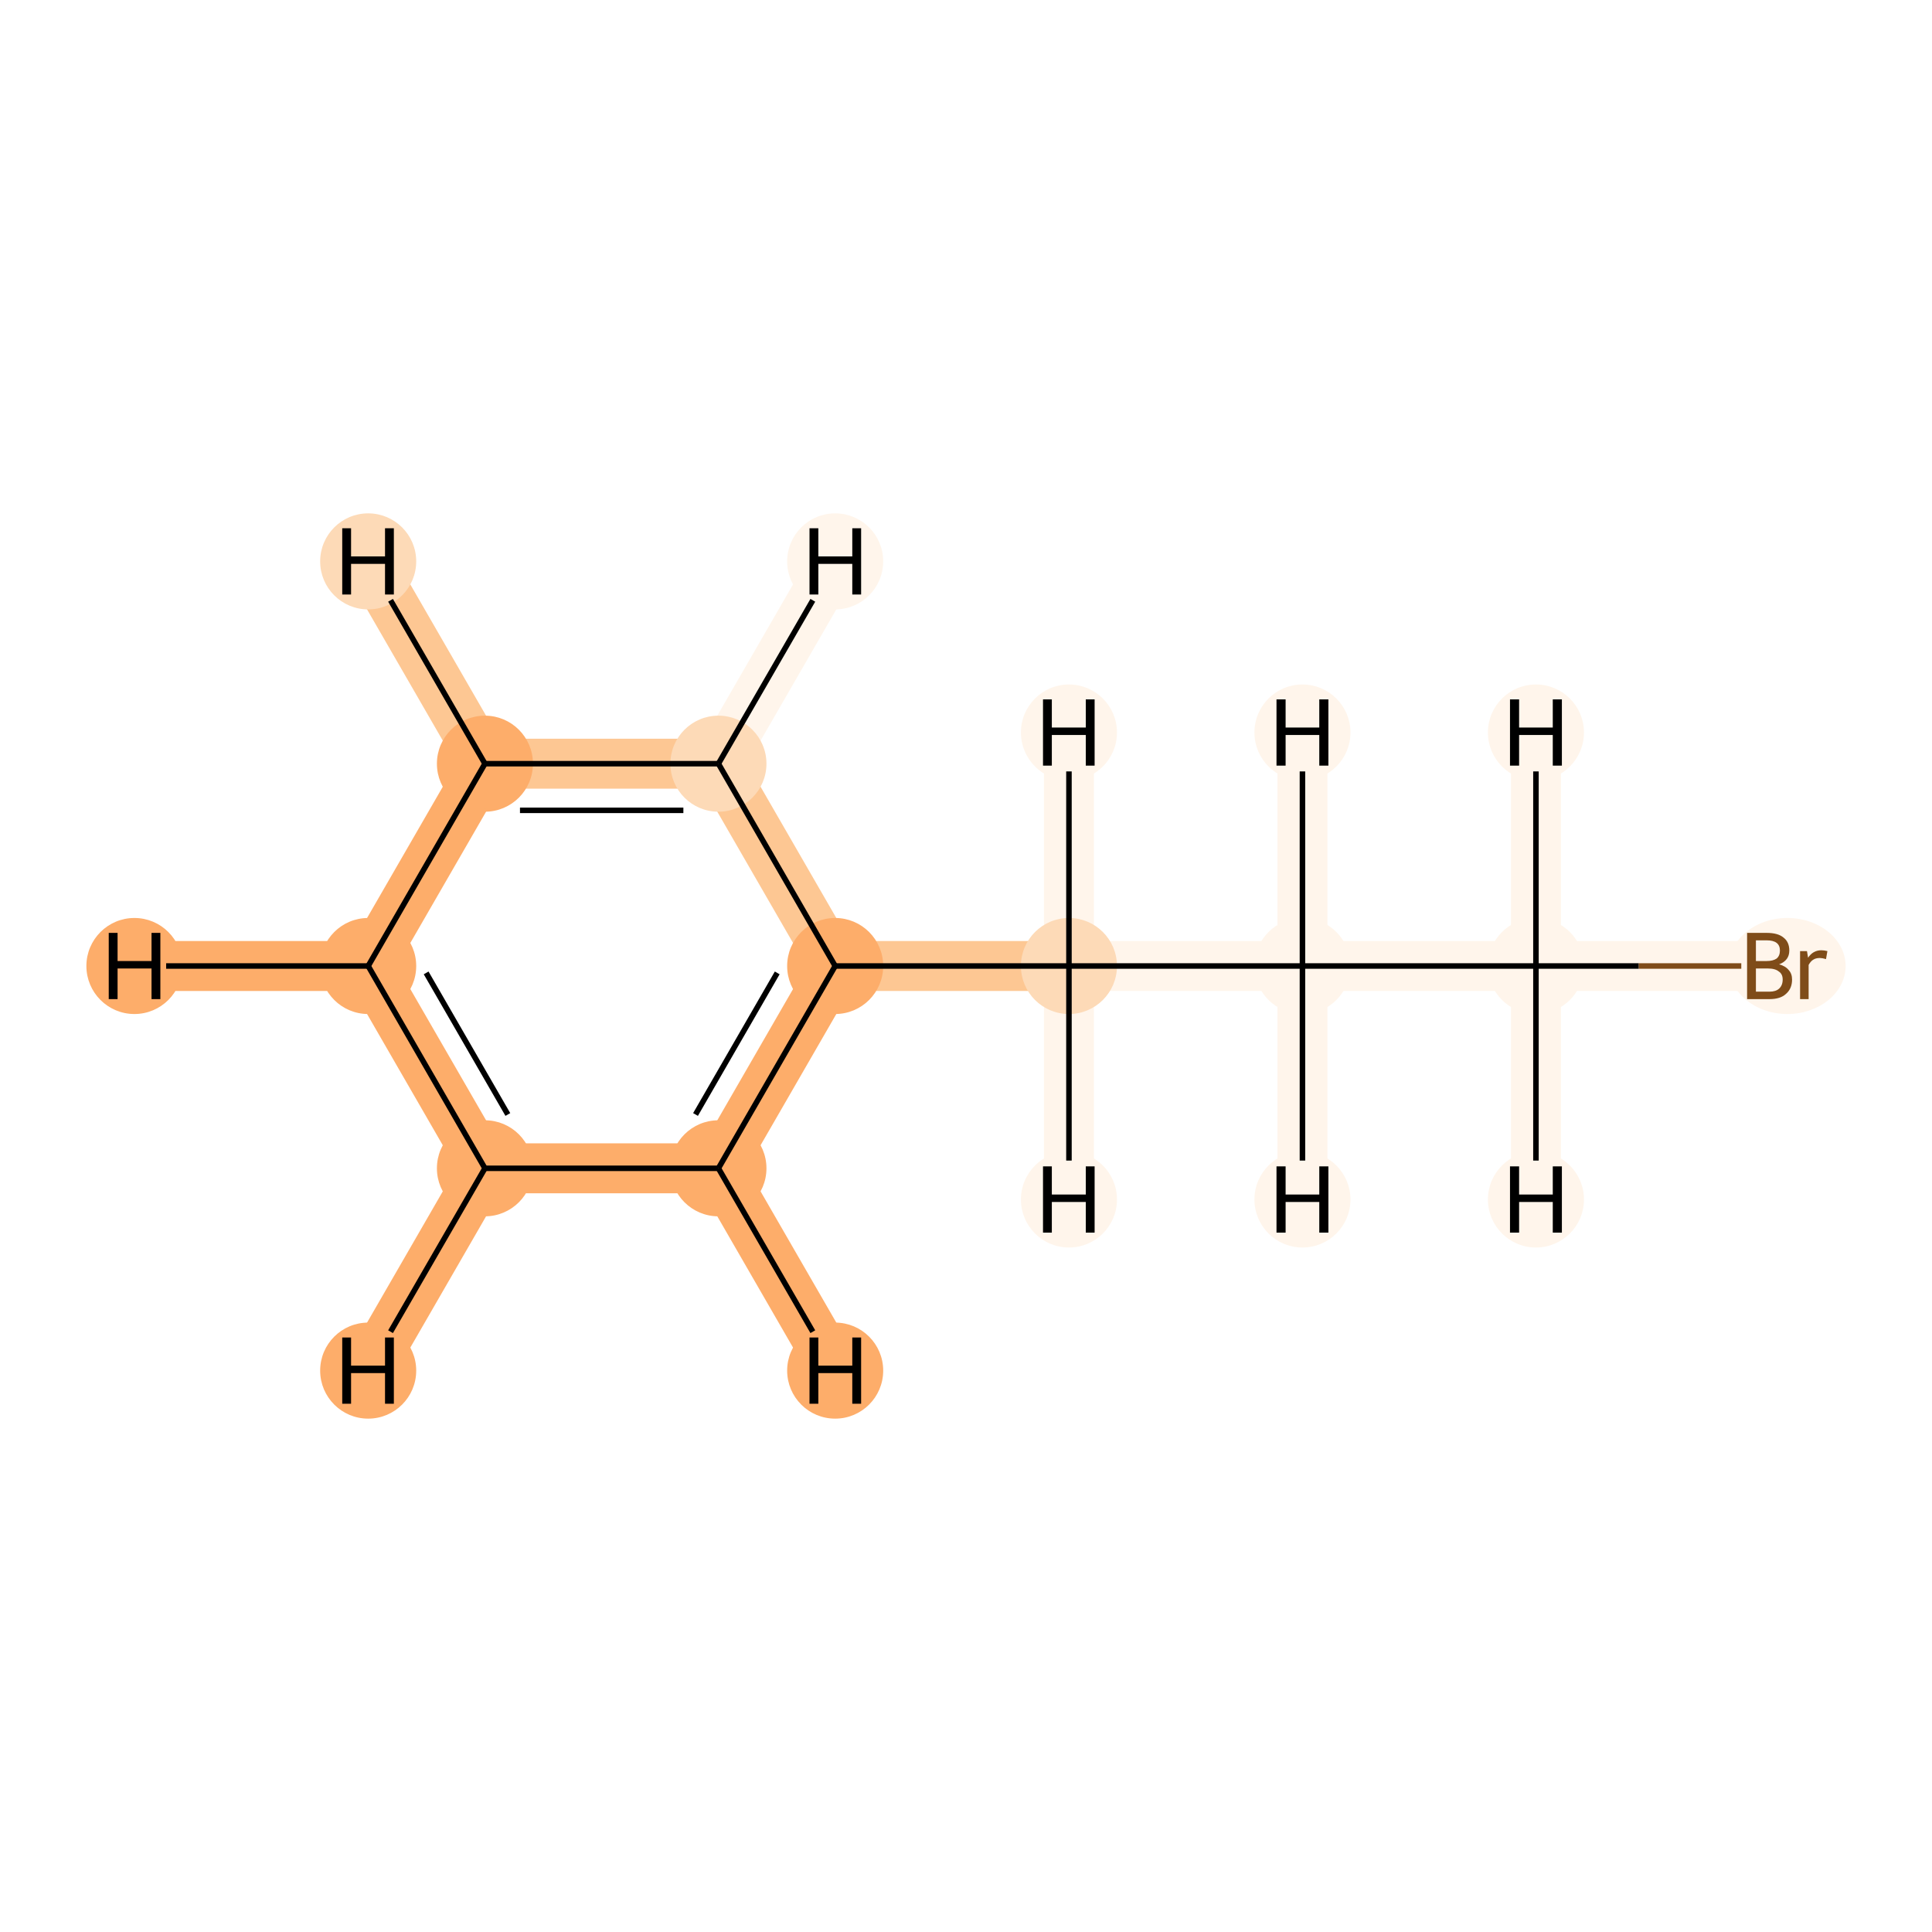 <?xml version='1.0' encoding='iso-8859-1'?>
<svg version='1.1' baseProfile='full'
              xmlns='http://www.w3.org/2000/svg'
                      xmlns:rdkit='http://www.rdkit.org/xml'
                      xmlns:xlink='http://www.w3.org/1999/xlink'
                  xml:space='preserve'
width='700px' height='700px' viewBox='0 0 700 700'>
<!-- END OF HEADER -->
<rect style='opacity:1.0;fill:#FFFFFF;stroke:none' width='700.0' height='700.0' x='0.0' y='0.0'> </rect>
<path d='M 641.1,350.0 L 556.5,350.0' style='fill:none;fill-rule:evenodd;stroke:#FFF5EB;stroke-width:18.1px;stroke-linecap:butt;stroke-linejoin:miter;stroke-opacity:1' />
<path d='M 556.5,350.0 L 471.9,350.0' style='fill:none;fill-rule:evenodd;stroke:#FFF5EB;stroke-width:18.1px;stroke-linecap:butt;stroke-linejoin:miter;stroke-opacity:1' />
<path d='M 556.5,350.0 L 556.5,434.6' style='fill:none;fill-rule:evenodd;stroke:#FFF5EB;stroke-width:18.1px;stroke-linecap:butt;stroke-linejoin:miter;stroke-opacity:1' />
<path d='M 556.5,350.0 L 556.5,265.4' style='fill:none;fill-rule:evenodd;stroke:#FFF5EB;stroke-width:18.1px;stroke-linecap:butt;stroke-linejoin:miter;stroke-opacity:1' />
<path d='M 471.9,350.0 L 387.3,350.0' style='fill:none;fill-rule:evenodd;stroke:#FFF5EB;stroke-width:18.1px;stroke-linecap:butt;stroke-linejoin:miter;stroke-opacity:1' />
<path d='M 471.9,350.0 L 471.9,434.6' style='fill:none;fill-rule:evenodd;stroke:#FFF5EB;stroke-width:18.1px;stroke-linecap:butt;stroke-linejoin:miter;stroke-opacity:1' />
<path d='M 471.9,350.0 L 471.9,265.4' style='fill:none;fill-rule:evenodd;stroke:#FFF5EB;stroke-width:18.1px;stroke-linecap:butt;stroke-linejoin:miter;stroke-opacity:1' />
<path d='M 387.3,350.0 L 302.6,350.0' style='fill:none;fill-rule:evenodd;stroke:#FDC793;stroke-width:18.1px;stroke-linecap:butt;stroke-linejoin:miter;stroke-opacity:1' />
<path d='M 387.3,350.0 L 387.3,434.6' style='fill:none;fill-rule:evenodd;stroke:#FFF5EB;stroke-width:18.1px;stroke-linecap:butt;stroke-linejoin:miter;stroke-opacity:1' />
<path d='M 387.3,350.0 L 387.3,265.4' style='fill:none;fill-rule:evenodd;stroke:#FFF5EB;stroke-width:18.1px;stroke-linecap:butt;stroke-linejoin:miter;stroke-opacity:1' />
<path d='M 302.6,350.0 L 260.3,423.3' style='fill:none;fill-rule:evenodd;stroke:#FDAD6A;stroke-width:18.1px;stroke-linecap:butt;stroke-linejoin:miter;stroke-opacity:1' />
<path d='M 302.6,350.0 L 260.3,276.7' style='fill:none;fill-rule:evenodd;stroke:#FDC793;stroke-width:18.1px;stroke-linecap:butt;stroke-linejoin:miter;stroke-opacity:1' />
<path d='M 260.3,423.3 L 175.7,423.3' style='fill:none;fill-rule:evenodd;stroke:#FDAD6A;stroke-width:18.1px;stroke-linecap:butt;stroke-linejoin:miter;stroke-opacity:1' />
<path d='M 260.3,423.3 L 302.6,496.6' style='fill:none;fill-rule:evenodd;stroke:#FDAD6A;stroke-width:18.1px;stroke-linecap:butt;stroke-linejoin:miter;stroke-opacity:1' />
<path d='M 175.7,423.3 L 133.4,350.0' style='fill:none;fill-rule:evenodd;stroke:#FDAD6A;stroke-width:18.1px;stroke-linecap:butt;stroke-linejoin:miter;stroke-opacity:1' />
<path d='M 175.7,423.3 L 133.4,496.6' style='fill:none;fill-rule:evenodd;stroke:#FDAD6A;stroke-width:18.1px;stroke-linecap:butt;stroke-linejoin:miter;stroke-opacity:1' />
<path d='M 133.4,350.0 L 175.7,276.7' style='fill:none;fill-rule:evenodd;stroke:#FDAD6A;stroke-width:18.1px;stroke-linecap:butt;stroke-linejoin:miter;stroke-opacity:1' />
<path d='M 133.4,350.0 L 48.7,350.0' style='fill:none;fill-rule:evenodd;stroke:#FDAD6A;stroke-width:18.1px;stroke-linecap:butt;stroke-linejoin:miter;stroke-opacity:1' />
<path d='M 175.7,276.7 L 260.3,276.7' style='fill:none;fill-rule:evenodd;stroke:#FDC793;stroke-width:18.1px;stroke-linecap:butt;stroke-linejoin:miter;stroke-opacity:1' />
<path d='M 175.7,276.7 L 133.4,203.4' style='fill:none;fill-rule:evenodd;stroke:#FDC793;stroke-width:18.1px;stroke-linecap:butt;stroke-linejoin:miter;stroke-opacity:1' />
<path d='M 260.3,276.7 L 302.6,203.4' style='fill:none;fill-rule:evenodd;stroke:#FFF5EB;stroke-width:18.1px;stroke-linecap:butt;stroke-linejoin:miter;stroke-opacity:1' />
<ellipse cx='647.6' cy='350.0' rx='20.6' ry='16.9'  style='fill:#FFF5EB;fill-rule:evenodd;stroke:#FFF5EB;stroke-width:1.0px;stroke-linecap:butt;stroke-linejoin:miter;stroke-opacity:1' />
<ellipse cx='556.5' cy='350.0' rx='16.9' ry='16.9'  style='fill:#FFF5EB;fill-rule:evenodd;stroke:#FFF5EB;stroke-width:1.0px;stroke-linecap:butt;stroke-linejoin:miter;stroke-opacity:1' />
<ellipse cx='471.9' cy='350.0' rx='16.9' ry='16.9'  style='fill:#FFF5EB;fill-rule:evenodd;stroke:#FFF5EB;stroke-width:1.0px;stroke-linecap:butt;stroke-linejoin:miter;stroke-opacity:1' />
<ellipse cx='387.3' cy='350.0' rx='16.9' ry='16.9'  style='fill:#FDDAB7;fill-rule:evenodd;stroke:#FDDAB7;stroke-width:1.0px;stroke-linecap:butt;stroke-linejoin:miter;stroke-opacity:1' />
<ellipse cx='302.6' cy='350.0' rx='16.9' ry='16.9'  style='fill:#FDAD6A;fill-rule:evenodd;stroke:#FDAD6A;stroke-width:1.0px;stroke-linecap:butt;stroke-linejoin:miter;stroke-opacity:1' />
<ellipse cx='260.3' cy='423.3' rx='16.9' ry='16.9'  style='fill:#FDAD6A;fill-rule:evenodd;stroke:#FDAD6A;stroke-width:1.0px;stroke-linecap:butt;stroke-linejoin:miter;stroke-opacity:1' />
<ellipse cx='175.7' cy='423.3' rx='16.9' ry='16.9'  style='fill:#FDAD6A;fill-rule:evenodd;stroke:#FDAD6A;stroke-width:1.0px;stroke-linecap:butt;stroke-linejoin:miter;stroke-opacity:1' />
<ellipse cx='133.4' cy='350.0' rx='16.9' ry='16.9'  style='fill:#FDAD6A;fill-rule:evenodd;stroke:#FDAD6A;stroke-width:1.0px;stroke-linecap:butt;stroke-linejoin:miter;stroke-opacity:1' />
<ellipse cx='175.7' cy='276.7' rx='16.9' ry='16.9'  style='fill:#FDAD6A;fill-rule:evenodd;stroke:#FDAD6A;stroke-width:1.0px;stroke-linecap:butt;stroke-linejoin:miter;stroke-opacity:1' />
<ellipse cx='260.3' cy='276.7' rx='16.9' ry='16.9'  style='fill:#FDDAB7;fill-rule:evenodd;stroke:#FDDAB7;stroke-width:1.0px;stroke-linecap:butt;stroke-linejoin:miter;stroke-opacity:1' />
<ellipse cx='556.5' cy='434.6' rx='16.9' ry='16.9'  style='fill:#FFF5EB;fill-rule:evenodd;stroke:#FFF5EB;stroke-width:1.0px;stroke-linecap:butt;stroke-linejoin:miter;stroke-opacity:1' />
<ellipse cx='556.5' cy='265.4' rx='16.9' ry='16.9'  style='fill:#FFF5EB;fill-rule:evenodd;stroke:#FFF5EB;stroke-width:1.0px;stroke-linecap:butt;stroke-linejoin:miter;stroke-opacity:1' />
<ellipse cx='471.9' cy='434.6' rx='16.9' ry='16.9'  style='fill:#FFF5EB;fill-rule:evenodd;stroke:#FFF5EB;stroke-width:1.0px;stroke-linecap:butt;stroke-linejoin:miter;stroke-opacity:1' />
<ellipse cx='471.9' cy='265.4' rx='16.9' ry='16.9'  style='fill:#FFF5EB;fill-rule:evenodd;stroke:#FFF5EB;stroke-width:1.0px;stroke-linecap:butt;stroke-linejoin:miter;stroke-opacity:1' />
<ellipse cx='387.3' cy='434.6' rx='16.9' ry='16.9'  style='fill:#FFF5EB;fill-rule:evenodd;stroke:#FFF5EB;stroke-width:1.0px;stroke-linecap:butt;stroke-linejoin:miter;stroke-opacity:1' />
<ellipse cx='387.3' cy='265.4' rx='16.9' ry='16.9'  style='fill:#FFF5EB;fill-rule:evenodd;stroke:#FFF5EB;stroke-width:1.0px;stroke-linecap:butt;stroke-linejoin:miter;stroke-opacity:1' />
<ellipse cx='302.6' cy='496.6' rx='16.9' ry='16.9'  style='fill:#FDAD6A;fill-rule:evenodd;stroke:#FDAD6A;stroke-width:1.0px;stroke-linecap:butt;stroke-linejoin:miter;stroke-opacity:1' />
<ellipse cx='133.4' cy='496.6' rx='16.9' ry='16.9'  style='fill:#FDAD6A;fill-rule:evenodd;stroke:#FDAD6A;stroke-width:1.0px;stroke-linecap:butt;stroke-linejoin:miter;stroke-opacity:1' />
<ellipse cx='48.7' cy='350.0' rx='16.9' ry='16.9'  style='fill:#FDAD6A;fill-rule:evenodd;stroke:#FDAD6A;stroke-width:1.0px;stroke-linecap:butt;stroke-linejoin:miter;stroke-opacity:1' />
<ellipse cx='133.4' cy='203.4' rx='16.9' ry='16.9'  style='fill:#FDDAB7;fill-rule:evenodd;stroke:#FDDAB7;stroke-width:1.0px;stroke-linecap:butt;stroke-linejoin:miter;stroke-opacity:1' />
<ellipse cx='302.6' cy='203.4' rx='16.9' ry='16.9'  style='fill:#FFF5EB;fill-rule:evenodd;stroke:#FFF5EB;stroke-width:1.0px;stroke-linecap:butt;stroke-linejoin:miter;stroke-opacity:1' />
<path class='bond-0 atom-0 atom-1' d='M 630.9,350.0 L 593.7,350.0' style='fill:none;fill-rule:evenodd;stroke:#7F4C19;stroke-width:2.0px;stroke-linecap:butt;stroke-linejoin:miter;stroke-opacity:1' />
<path class='bond-0 atom-0 atom-1' d='M 593.7,350.0 L 556.5,350.0' style='fill:none;fill-rule:evenodd;stroke:#000000;stroke-width:2.0px;stroke-linecap:butt;stroke-linejoin:miter;stroke-opacity:1' />
<path class='bond-1 atom-1 atom-2' d='M 556.5,350.0 L 471.9,350.0' style='fill:none;fill-rule:evenodd;stroke:#000000;stroke-width:2.0px;stroke-linecap:butt;stroke-linejoin:miter;stroke-opacity:1' />
<path class='bond-10 atom-1 atom-10' d='M 556.5,350.0 L 556.5,420.5' style='fill:none;fill-rule:evenodd;stroke:#000000;stroke-width:2.0px;stroke-linecap:butt;stroke-linejoin:miter;stroke-opacity:1' />
<path class='bond-11 atom-1 atom-11' d='M 556.5,350.0 L 556.5,279.5' style='fill:none;fill-rule:evenodd;stroke:#000000;stroke-width:2.0px;stroke-linecap:butt;stroke-linejoin:miter;stroke-opacity:1' />
<path class='bond-2 atom-2 atom-3' d='M 471.9,350.0 L 387.3,350.0' style='fill:none;fill-rule:evenodd;stroke:#000000;stroke-width:2.0px;stroke-linecap:butt;stroke-linejoin:miter;stroke-opacity:1' />
<path class='bond-12 atom-2 atom-12' d='M 471.9,350.0 L 471.9,420.5' style='fill:none;fill-rule:evenodd;stroke:#000000;stroke-width:2.0px;stroke-linecap:butt;stroke-linejoin:miter;stroke-opacity:1' />
<path class='bond-13 atom-2 atom-13' d='M 471.9,350.0 L 471.9,279.5' style='fill:none;fill-rule:evenodd;stroke:#000000;stroke-width:2.0px;stroke-linecap:butt;stroke-linejoin:miter;stroke-opacity:1' />
<path class='bond-3 atom-3 atom-4' d='M 387.3,350.0 L 302.6,350.0' style='fill:none;fill-rule:evenodd;stroke:#000000;stroke-width:2.0px;stroke-linecap:butt;stroke-linejoin:miter;stroke-opacity:1' />
<path class='bond-14 atom-3 atom-14' d='M 387.3,350.0 L 387.3,420.5' style='fill:none;fill-rule:evenodd;stroke:#000000;stroke-width:2.0px;stroke-linecap:butt;stroke-linejoin:miter;stroke-opacity:1' />
<path class='bond-15 atom-3 atom-15' d='M 387.3,350.0 L 387.3,279.5' style='fill:none;fill-rule:evenodd;stroke:#000000;stroke-width:2.0px;stroke-linecap:butt;stroke-linejoin:miter;stroke-opacity:1' />
<path class='bond-4 atom-4 atom-5' d='M 302.6,350.0 L 260.3,423.3' style='fill:none;fill-rule:evenodd;stroke:#000000;stroke-width:2.0px;stroke-linecap:butt;stroke-linejoin:miter;stroke-opacity:1' />
<path class='bond-4 atom-4 atom-5' d='M 281.6,352.5 L 252.0,403.8' style='fill:none;fill-rule:evenodd;stroke:#000000;stroke-width:2.0px;stroke-linecap:butt;stroke-linejoin:miter;stroke-opacity:1' />
<path class='bond-9 atom-9 atom-4' d='M 260.3,276.7 L 302.6,350.0' style='fill:none;fill-rule:evenodd;stroke:#000000;stroke-width:2.0px;stroke-linecap:butt;stroke-linejoin:miter;stroke-opacity:1' />
<path class='bond-5 atom-5 atom-6' d='M 260.3,423.3 L 175.7,423.3' style='fill:none;fill-rule:evenodd;stroke:#000000;stroke-width:2.0px;stroke-linecap:butt;stroke-linejoin:miter;stroke-opacity:1' />
<path class='bond-16 atom-5 atom-16' d='M 260.3,423.3 L 294.5,482.5' style='fill:none;fill-rule:evenodd;stroke:#000000;stroke-width:2.0px;stroke-linecap:butt;stroke-linejoin:miter;stroke-opacity:1' />
<path class='bond-6 atom-6 atom-7' d='M 175.7,423.3 L 133.4,350.0' style='fill:none;fill-rule:evenodd;stroke:#000000;stroke-width:2.0px;stroke-linecap:butt;stroke-linejoin:miter;stroke-opacity:1' />
<path class='bond-6 atom-6 atom-7' d='M 184.0,403.8 L 154.4,352.5' style='fill:none;fill-rule:evenodd;stroke:#000000;stroke-width:2.0px;stroke-linecap:butt;stroke-linejoin:miter;stroke-opacity:1' />
<path class='bond-17 atom-6 atom-17' d='M 175.7,423.3 L 141.5,482.5' style='fill:none;fill-rule:evenodd;stroke:#000000;stroke-width:2.0px;stroke-linecap:butt;stroke-linejoin:miter;stroke-opacity:1' />
<path class='bond-7 atom-7 atom-8' d='M 133.4,350.0 L 175.7,276.7' style='fill:none;fill-rule:evenodd;stroke:#000000;stroke-width:2.0px;stroke-linecap:butt;stroke-linejoin:miter;stroke-opacity:1' />
<path class='bond-18 atom-7 atom-18' d='M 133.4,350.0 L 60.2,350.0' style='fill:none;fill-rule:evenodd;stroke:#000000;stroke-width:2.0px;stroke-linecap:butt;stroke-linejoin:miter;stroke-opacity:1' />
<path class='bond-8 atom-8 atom-9' d='M 175.7,276.7 L 260.3,276.7' style='fill:none;fill-rule:evenodd;stroke:#000000;stroke-width:2.0px;stroke-linecap:butt;stroke-linejoin:miter;stroke-opacity:1' />
<path class='bond-8 atom-8 atom-9' d='M 188.4,293.6 L 247.6,293.6' style='fill:none;fill-rule:evenodd;stroke:#000000;stroke-width:2.0px;stroke-linecap:butt;stroke-linejoin:miter;stroke-opacity:1' />
<path class='bond-19 atom-8 atom-19' d='M 175.7,276.7 L 141.5,217.5' style='fill:none;fill-rule:evenodd;stroke:#000000;stroke-width:2.0px;stroke-linecap:butt;stroke-linejoin:miter;stroke-opacity:1' />
<path class='bond-20 atom-9 atom-20' d='M 260.3,276.7 L 294.5,217.5' style='fill:none;fill-rule:evenodd;stroke:#000000;stroke-width:2.0px;stroke-linecap:butt;stroke-linejoin:miter;stroke-opacity:1' />
<path  class='atom-0' d='M 644.6 349.4
Q 646.9 350.0, 648.1 351.5
Q 649.3 352.8, 649.3 354.9
Q 649.3 358.2, 647.1 360.1
Q 645.1 362.0, 641.1 362.0
L 633.0 362.0
L 633.0 338.0
L 640.1 338.0
Q 644.2 338.0, 646.2 339.7
Q 648.3 341.3, 648.3 344.4
Q 648.3 348.0, 644.6 349.4
M 636.2 340.7
L 636.2 348.2
L 640.1 348.2
Q 642.4 348.2, 643.7 347.3
Q 644.9 346.3, 644.9 344.4
Q 644.9 340.7, 640.1 340.7
L 636.2 340.7
M 641.1 359.3
Q 643.4 359.3, 644.6 358.2
Q 645.9 357.0, 645.9 354.9
Q 645.9 352.9, 644.5 352.0
Q 643.2 350.9, 640.5 350.9
L 636.2 350.9
L 636.2 359.3
L 641.1 359.3
' fill='#7F4C19'/>
<path  class='atom-0' d='M 654.7 344.6
L 655.1 347.0
Q 656.9 344.3, 659.9 344.3
Q 660.9 344.3, 662.1 344.6
L 661.6 347.5
Q 660.2 347.1, 659.4 347.1
Q 657.9 347.1, 657.0 347.7
Q 656.1 348.2, 655.3 349.6
L 655.3 362.0
L 652.2 362.0
L 652.2 344.6
L 654.7 344.6
' fill='#7F4C19'/>
<path  class='atom-10' d='M 547.1 422.6
L 550.4 422.6
L 550.4 432.8
L 562.6 432.8
L 562.6 422.6
L 565.9 422.6
L 565.9 446.6
L 562.6 446.6
L 562.6 435.5
L 550.4 435.5
L 550.4 446.6
L 547.1 446.6
L 547.1 422.6
' fill='#000000'/>
<path  class='atom-11' d='M 547.1 253.4
L 550.4 253.4
L 550.4 263.6
L 562.6 263.6
L 562.6 253.4
L 565.9 253.4
L 565.9 277.4
L 562.6 277.4
L 562.6 266.3
L 550.4 266.3
L 550.4 277.4
L 547.1 277.4
L 547.1 253.4
' fill='#000000'/>
<path  class='atom-12' d='M 462.5 422.6
L 465.8 422.6
L 465.8 432.8
L 478.0 432.8
L 478.0 422.6
L 481.3 422.6
L 481.3 446.6
L 478.0 446.6
L 478.0 435.5
L 465.8 435.5
L 465.8 446.6
L 462.5 446.6
L 462.5 422.6
' fill='#000000'/>
<path  class='atom-13' d='M 462.5 253.4
L 465.8 253.4
L 465.8 263.6
L 478.0 263.6
L 478.0 253.4
L 481.3 253.4
L 481.3 277.4
L 478.0 277.4
L 478.0 266.3
L 465.8 266.3
L 465.8 277.4
L 462.5 277.4
L 462.5 253.4
' fill='#000000'/>
<path  class='atom-14' d='M 377.9 422.6
L 381.1 422.6
L 381.1 432.8
L 393.4 432.8
L 393.4 422.6
L 396.6 422.6
L 396.6 446.6
L 393.4 446.6
L 393.4 435.5
L 381.1 435.5
L 381.1 446.6
L 377.9 446.6
L 377.9 422.6
' fill='#000000'/>
<path  class='atom-15' d='M 377.9 253.4
L 381.1 253.4
L 381.1 263.6
L 393.4 263.6
L 393.4 253.4
L 396.6 253.4
L 396.6 277.4
L 393.4 277.4
L 393.4 266.3
L 381.1 266.3
L 381.1 277.4
L 377.9 277.4
L 377.9 253.4
' fill='#000000'/>
<path  class='atom-16' d='M 293.3 484.6
L 296.5 484.6
L 296.5 494.8
L 308.8 494.8
L 308.8 484.6
L 312.0 484.6
L 312.0 508.6
L 308.8 508.6
L 308.8 497.5
L 296.5 497.5
L 296.5 508.6
L 293.3 508.6
L 293.3 484.6
' fill='#000000'/>
<path  class='atom-17' d='M 124.0 484.6
L 127.2 484.6
L 127.2 494.8
L 139.5 494.8
L 139.5 484.6
L 142.7 484.6
L 142.7 508.6
L 139.5 508.6
L 139.5 497.5
L 127.2 497.5
L 127.2 508.6
L 124.0 508.6
L 124.0 484.6
' fill='#000000'/>
<path  class='atom-18' d='M 39.4 338.0
L 42.6 338.0
L 42.6 348.2
L 54.9 348.2
L 54.9 338.0
L 58.1 338.0
L 58.1 362.0
L 54.9 362.0
L 54.9 350.9
L 42.6 350.9
L 42.6 362.0
L 39.4 362.0
L 39.4 338.0
' fill='#000000'/>
<path  class='atom-19' d='M 124.0 191.4
L 127.2 191.4
L 127.2 201.6
L 139.5 201.6
L 139.5 191.4
L 142.7 191.4
L 142.7 215.4
L 139.5 215.4
L 139.5 204.3
L 127.2 204.3
L 127.2 215.4
L 124.0 215.4
L 124.0 191.4
' fill='#000000'/>
<path  class='atom-20' d='M 293.3 191.4
L 296.5 191.4
L 296.5 201.6
L 308.8 201.6
L 308.8 191.4
L 312.0 191.4
L 312.0 215.4
L 308.8 215.4
L 308.8 204.3
L 296.5 204.3
L 296.5 215.4
L 293.3 215.4
L 293.3 191.4
' fill='#000000'/>
</svg>
